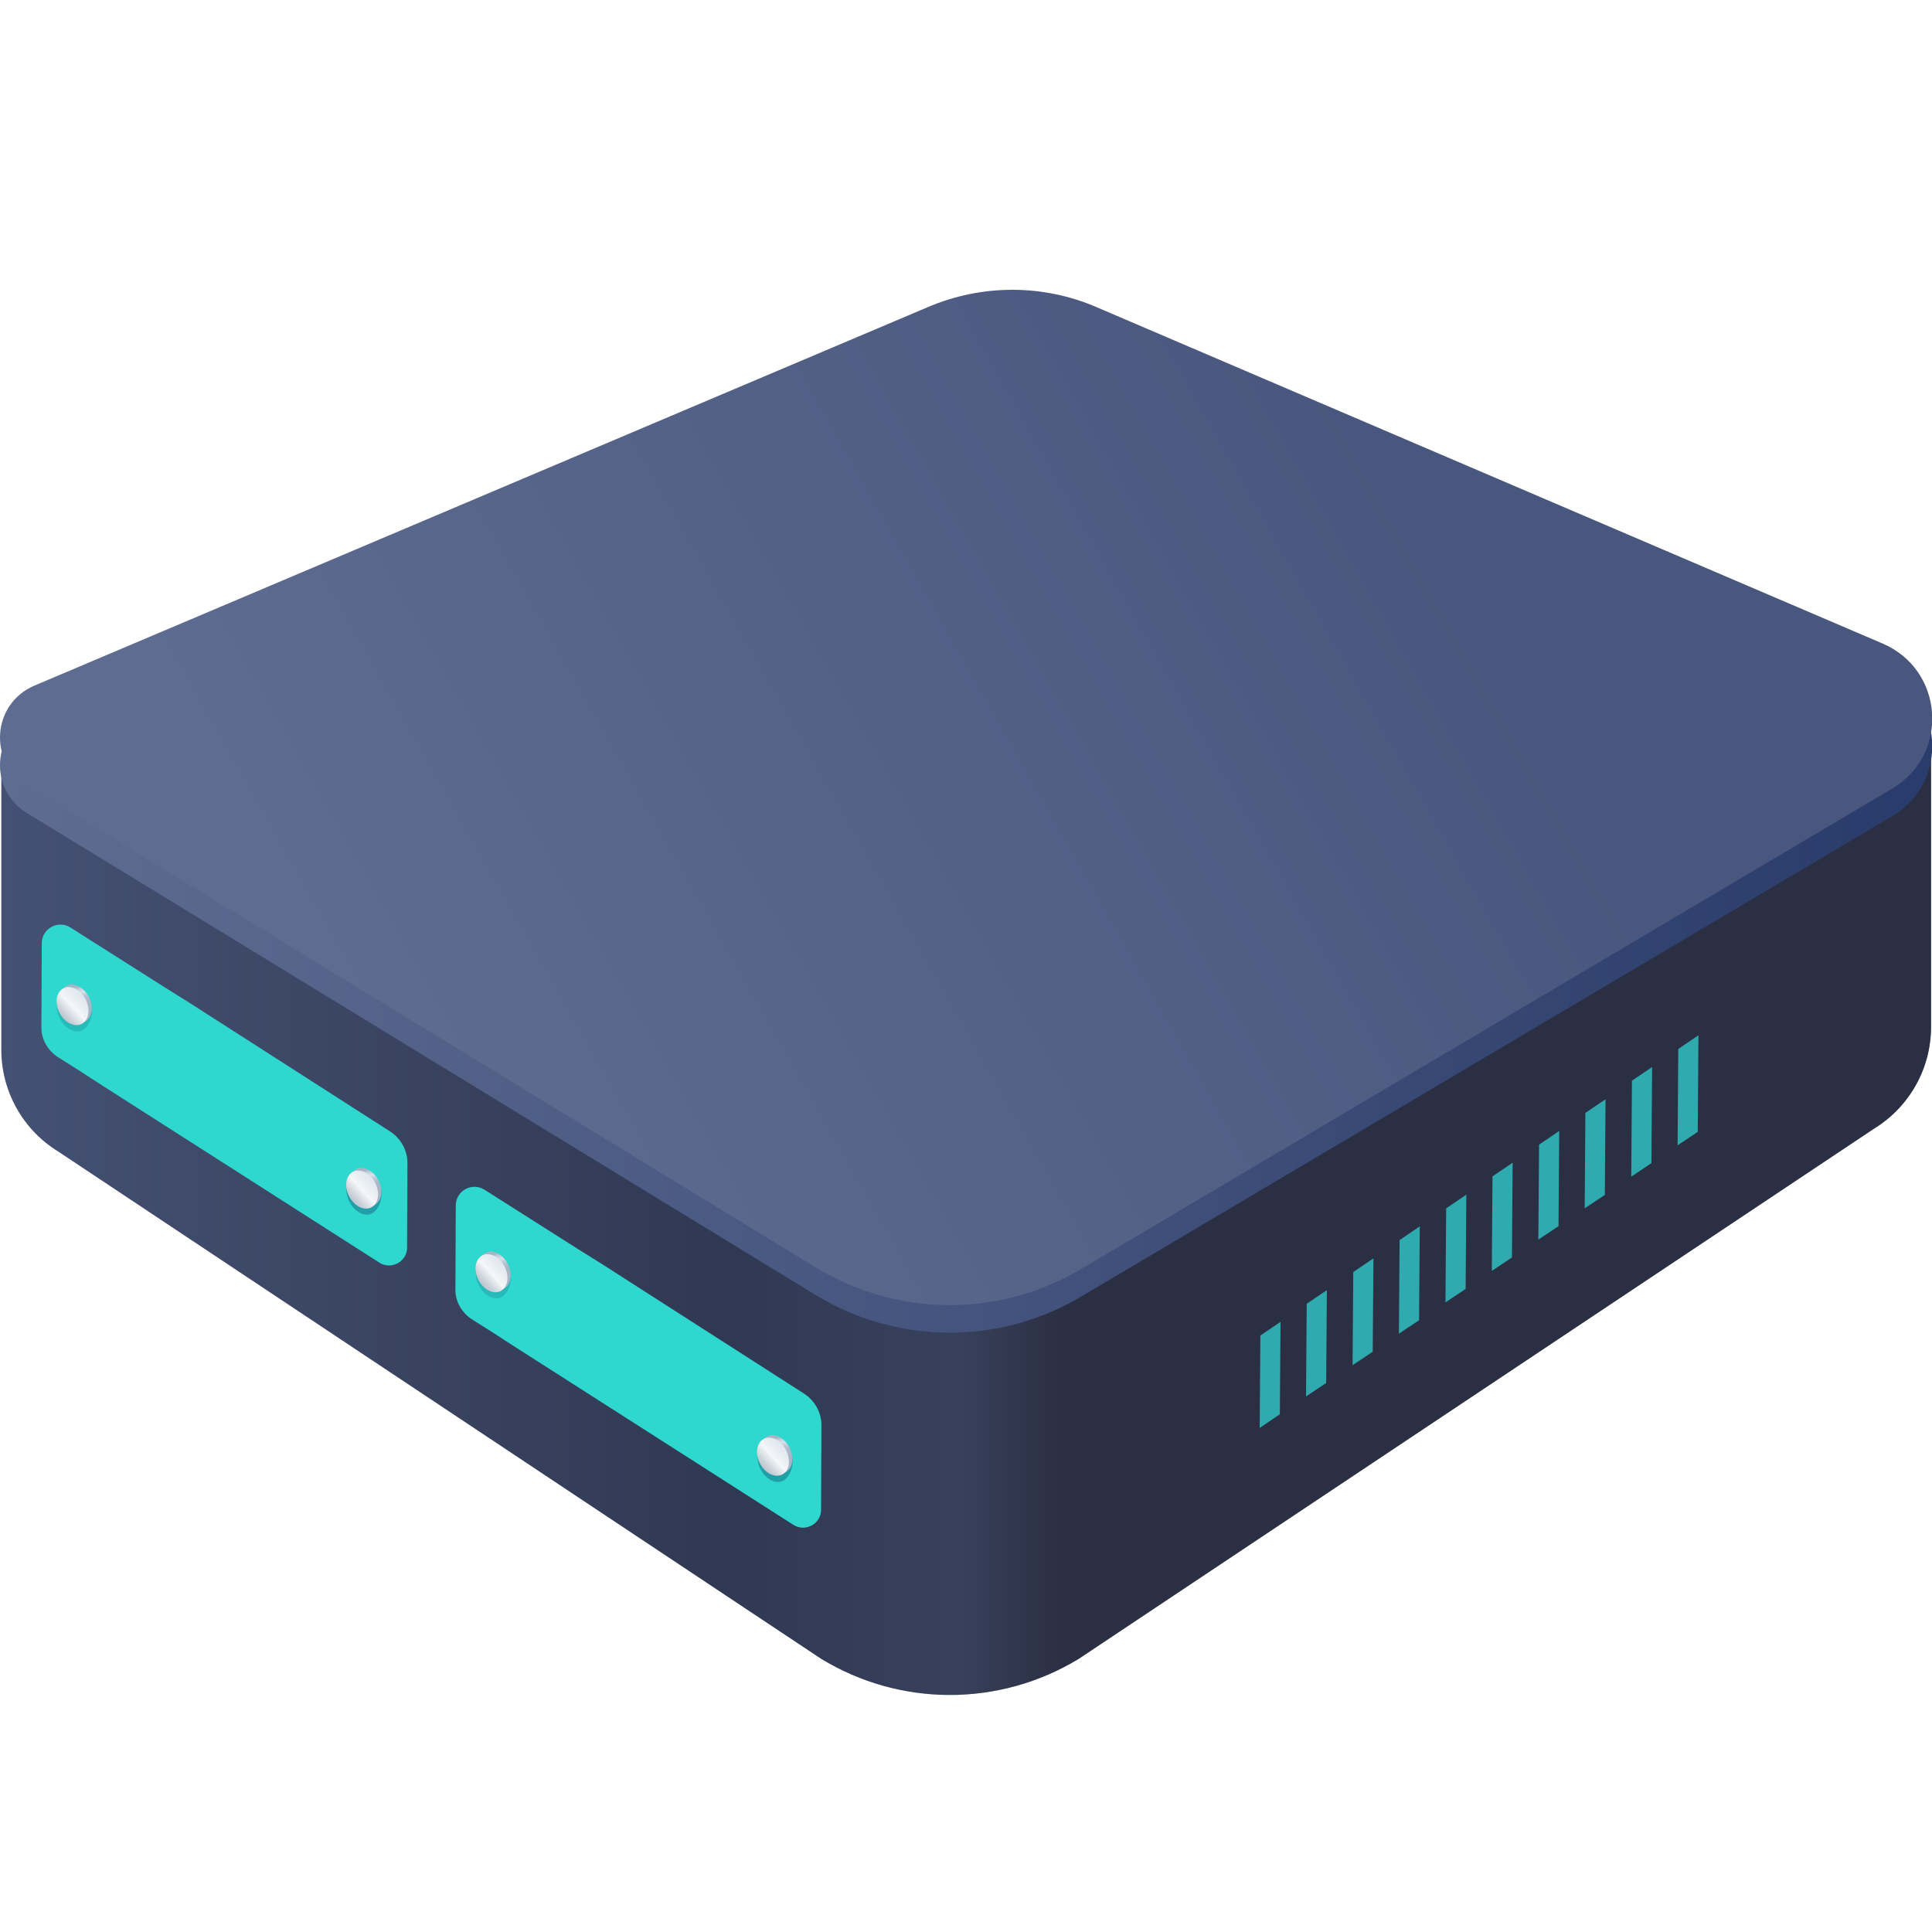 <svg width="140" height="140" viewBox="0 0 140 140" fill="none" xmlns="http://www.w3.org/2000/svg">
<g clip-path="url(#clip0)">
<path d="M0.097 54.357V76.079C0.097 79.1 1.675 81.887 4.226 83.448L59.488 120.194C65.229 123.702 72.43 123.702 78.188 120.194L135.799 81.786C138.368 80.208 139.929 77.421 139.929 74.417V53.349L0.097 54.357Z" fill="url(#paint0_linear)"/>
<path d="M0.097 55.028V76.079C0.097 79.1 1.675 81.887 4.226 83.448L59.488 120.194C65.229 123.702 72.43 123.702 78.188 120.194L135.799 81.786C138.368 80.208 139.929 77.421 139.929 74.417V53.349L0.097 55.028Z" fill="url(#paint1_linear)"/>
<path d="M29.524 84.268L29.498 90.415C29.498 91.422 28.356 92.042 27.5 91.5L7.464 78.693L6.581 78.125L5.829 77.634L4.194 76.601C3.442 76.111 2.975 75.284 3.001 74.406L3.027 68.362C3.027 67.278 4.22 66.632 5.128 67.226L11.926 71.539L12.834 72.107L13.742 72.675L28.278 81.996C29.057 82.512 29.524 83.364 29.524 84.268Z" fill="url(#paint2_linear)"/>
<path d="M59.524 103.268L59.498 109.415C59.498 110.423 58.356 111.042 57.5 110.5L37.464 97.693L36.581 97.125L35.829 96.634L34.194 95.601C33.442 95.111 32.975 94.284 33.001 93.406L33.027 87.362C33.027 86.278 34.22 85.632 35.129 86.226L41.926 90.539L42.834 91.107L43.742 91.675L58.278 100.996C59.057 101.512 59.524 102.364 59.524 103.268Z" fill="url(#paint3_linear)"/>
<path d="M91.332 96.777L92.792 95.786L92.742 102.484L91.281 103.474L91.332 96.777ZM94.639 101.192L96.099 100.218L96.15 93.487L94.689 94.477L94.639 101.192ZM98.013 98.925L99.473 97.952L99.524 91.187L98.063 92.177L98.013 98.925ZM101.37 96.642L102.831 95.669L102.881 88.87L101.42 89.861L101.37 96.642ZM104.744 94.376L106.205 93.403L106.255 86.57L104.795 87.561L104.744 94.376ZM108.102 92.093L109.562 91.12L109.612 84.254L108.152 85.244L108.102 92.093ZM111.476 89.827L112.936 88.853L112.986 81.954L111.526 82.945L111.476 89.827ZM114.833 87.561L116.293 86.587L116.344 79.654L114.883 80.645L114.833 87.561ZM118.207 85.261L119.667 84.287L119.718 77.321L118.257 78.311L118.207 85.261ZM121.615 76.012L121.564 82.995L123.025 82.021L123.075 75.021L121.615 76.012Z" fill="#2FAAAF"/>
<path opacity="0.35" d="M27.627 86.253C27.744 87.042 27.325 87.948 26.687 88.015C26.049 88.083 25.36 87.462 25.159 86.656C24.958 85.85 25.293 85.061 25.931 85.011C26.569 84.96 27.509 85.43 27.627 86.253Z" fill="#06365E"/>
<path d="M27.576 85.933C27.778 86.689 27.442 87.36 26.838 87.41C26.233 87.461 25.579 86.89 25.377 86.118C25.176 85.362 25.512 84.691 26.116 84.641C26.737 84.59 27.392 85.178 27.576 85.933Z" fill="url(#paint4_linear)"/>
<path d="M26.603 87.578C25.998 87.629 25.344 87.058 25.142 86.286C25.025 85.832 25.092 85.43 25.293 85.161C25.327 85.111 25.36 85.077 25.394 85.043C25.428 85.01 25.461 84.993 25.495 84.96C25.579 84.909 25.663 84.859 25.763 84.842C25.797 84.825 25.847 84.825 25.881 84.825C26.485 84.775 27.14 85.346 27.341 86.118C27.543 86.856 27.207 87.528 26.603 87.578Z" fill="url(#paint5_linear)"/>
<path opacity="0.18" d="M6.643 72.973C6.761 73.762 6.341 74.668 5.703 74.735C5.066 74.802 4.377 74.181 4.176 73.376C3.974 72.57 4.31 71.781 4.948 71.731C5.586 71.68 6.509 72.15 6.643 72.973Z" fill="#06365E"/>
<path d="M6.593 72.638C6.795 73.393 6.459 74.064 5.855 74.115C5.25 74.165 4.596 73.594 4.394 72.822C4.193 72.05 4.528 71.395 5.133 71.345C5.737 71.295 6.392 71.882 6.593 72.638Z" fill="url(#paint6_linear)"/>
<path d="M5.62 74.283C5.015 74.333 4.361 73.762 4.159 72.99C4.042 72.537 4.109 72.134 4.31 71.865C4.344 71.815 4.377 71.781 4.411 71.748C4.444 71.714 4.478 71.698 4.512 71.664C4.596 71.614 4.679 71.563 4.78 71.546C4.814 71.53 4.864 71.53 4.898 71.53C5.502 71.479 6.157 72.05 6.358 72.822C6.543 73.578 6.224 74.232 5.62 74.283Z" fill="url(#paint7_linear)"/>
<path opacity="0.35" d="M57.414 105.623C57.531 106.412 57.111 107.319 56.474 107.386C55.836 107.453 55.147 106.832 54.946 106.026C54.745 105.22 55.08 104.431 55.718 104.381C56.356 104.331 57.279 104.801 57.414 105.623Z" fill="#06365E"/>
<path d="M57.363 105.288C57.565 106.043 57.229 106.715 56.624 106.765C56.02 106.816 55.365 106.245 55.164 105.473C54.963 104.7 55.298 104.046 55.903 103.995C56.507 103.945 57.162 104.533 57.363 105.288Z" fill="url(#paint8_linear)"/>
<path d="M56.373 106.933C55.768 106.983 55.114 106.413 54.912 105.641C54.795 105.187 54.862 104.784 55.063 104.516C55.097 104.465 55.13 104.432 55.164 104.398C55.198 104.365 55.231 104.348 55.265 104.314C55.349 104.264 55.433 104.214 55.533 104.197C55.567 104.18 55.617 104.18 55.651 104.18C56.255 104.13 56.91 104.7 57.111 105.473C57.313 106.228 56.994 106.883 56.373 106.933Z" fill="url(#paint9_linear)"/>
<path opacity="0.18" d="M37.001 92.313C37.118 93.102 36.699 94.008 36.061 94.075C35.423 94.142 34.734 93.521 34.533 92.716C34.332 91.91 34.667 91.121 35.305 91.07C35.943 91.02 36.883 91.49 37.001 92.313Z" fill="#06365E"/>
<path d="M36.95 91.993C37.152 92.749 36.816 93.42 36.212 93.47C35.608 93.521 34.953 92.95 34.751 92.178C34.55 91.422 34.886 90.751 35.49 90.701C36.111 90.65 36.766 91.238 36.95 91.993Z" fill="url(#paint10_linear)"/>
<path d="M35.977 93.638C35.372 93.689 34.718 93.118 34.516 92.346C34.399 91.892 34.466 91.49 34.667 91.221C34.701 91.171 34.734 91.137 34.768 91.103C34.802 91.07 34.835 91.053 34.869 91.019C34.953 90.969 35.037 90.919 35.137 90.902C35.171 90.885 35.221 90.885 35.255 90.885C35.859 90.835 36.514 91.406 36.715 92.178C36.917 92.916 36.581 93.588 35.977 93.638Z" fill="url(#paint11_linear)"/>
<path d="M15.154 55.163C15.473 55.163 15.473 54.66 15.154 54.66C14.835 54.66 14.835 55.163 15.154 55.163Z" fill="url(#paint12_linear)"/>
<path d="M137.176 59.108L78.54 93.839C72.581 97.482 65.078 97.482 59.102 93.839L1.96 58.923C-0.877 57.194 -0.575 52.998 2.48 51.688L67.226 24.259C71.154 22.58 75.569 22.58 79.464 24.259L136.421 48.633C140.852 50.53 141.289 56.607 137.176 59.108Z" fill="url(#paint13_linear)"/>
<path d="M137.176 57.108L78.54 91.839C72.581 95.482 65.078 95.482 59.102 91.839L1.96 56.923C-0.877 55.194 -0.575 50.998 2.48 49.688L67.226 22.259C71.154 20.58 75.569 20.58 79.464 22.259L136.421 46.633C140.852 48.53 141.289 54.607 137.176 57.108Z" fill="url(#paint14_linear)"/>
</g>
<defs>
<linearGradient id="paint0_linear" x1="8.22" y1="88.083" x2="131.906" y2="88.083" gradientUnits="userSpaceOnUse">
<stop stop-color="#E7EFF5"/>
<stop offset="0.257" stop-color="#C3C5D2"/>
<stop offset="0.335" stop-color="#C6C8D5"/>
<stop offset="0.4" stop-color="#CED3DD"/>
<stop offset="0.459" stop-color="#DDE4EC"/>
<stop offset="0.466" stop-color="#DFE6EE"/>
<stop offset="0.569" stop-color="#98A5B5"/>
<stop offset="0.995" stop-color="#748496"/>
</linearGradient>
<linearGradient id="paint1_linear" x1="-0.09" y1="88.083" x2="133.118" y2="88.083" gradientUnits="userSpaceOnUse">
<stop stop-color="#455173"/>
<stop offset="0.396" stop-color="#303953"/>
<stop offset="0.521" stop-color="#38415C"/>
<stop offset="0.578" stop-color="#2B2F43"/>
<stop offset="1" stop-color="#2B2F43"/>
</linearGradient>
<linearGradient id="paint2_linear" x1="3.96" y1="77.169" x2="26.034" y2="79.891" gradientUnits="userSpaceOnUse">
<stop offset="1" stop-color="#2ED8CF"/>
</linearGradient>
<linearGradient id="paint3_linear" x1="33.96" y1="96.169" x2="56.034" y2="98.891" gradientUnits="userSpaceOnUse">
<stop offset="1" stop-color="#2ED8CF"/>
</linearGradient>
<linearGradient id="paint4_linear" x1="26.048" y1="84.903" x2="26.536" y2="87.133" gradientUnits="userSpaceOnUse">
<stop stop-color="#A8B5C5"/>
<stop offset="0.074" stop-color="#C0CCD8"/>
<stop offset="0.148" stop-color="#D0DBE5"/>
<stop offset="0.204" stop-color="#D6E1EA"/>
<stop offset="0.225" stop-color="#D0DBE5"/>
<stop offset="0.303" stop-color="#BECAD7"/>
<stop offset="0.398" stop-color="#B1BECD"/>
<stop offset="0.524" stop-color="#AAB7C7"/>
<stop offset="0.81" stop-color="#A8B5C5"/>
</linearGradient>
<linearGradient id="paint5_linear" x1="24.787" y1="87.394" x2="29.188" y2="83.367" gradientUnits="userSpaceOnUse">
<stop offset="0.04" stop-color="#ABB6C3"/>
<stop offset="0.096" stop-color="#B3BDC8"/>
<stop offset="0.18" stop-color="#C8CFD8"/>
<stop offset="0.282" stop-color="#EAEDF0"/>
<stop offset="0.311" stop-color="#F5F7F8"/>
<stop offset="0.421" stop-color="#E6ECF1"/>
<stop offset="0.518" stop-color="#DFE6EE"/>
</linearGradient>
<linearGradient id="paint6_linear" x1="5.06" y1="71.615" x2="5.547" y2="73.845" gradientUnits="userSpaceOnUse">
<stop stop-color="#A8B5C5"/>
<stop offset="0.074" stop-color="#C0CCD8"/>
<stop offset="0.148" stop-color="#D0DBE5"/>
<stop offset="0.204" stop-color="#D6E1EA"/>
<stop offset="0.225" stop-color="#D0DBE5"/>
<stop offset="0.303" stop-color="#BECAD7"/>
<stop offset="0.398" stop-color="#B1BECD"/>
<stop offset="0.524" stop-color="#AAB7C7"/>
<stop offset="0.81" stop-color="#A8B5C5"/>
</linearGradient>
<linearGradient id="paint7_linear" x1="3.798" y1="74.106" x2="8.199" y2="70.078" gradientUnits="userSpaceOnUse">
<stop offset="0.04" stop-color="#ABB6C3"/>
<stop offset="0.096" stop-color="#B3BDC8"/>
<stop offset="0.18" stop-color="#C8CFD8"/>
<stop offset="0.282" stop-color="#EAEDF0"/>
<stop offset="0.311" stop-color="#F5F7F8"/>
<stop offset="0.421" stop-color="#E6ECF1"/>
<stop offset="0.518" stop-color="#DFE6EE"/>
</linearGradient>
<linearGradient id="paint8_linear" x1="55.828" y1="104.264" x2="56.315" y2="106.494" gradientUnits="userSpaceOnUse">
<stop stop-color="#A8B5C5"/>
<stop offset="0.074" stop-color="#C0CCD8"/>
<stop offset="0.148" stop-color="#D0DBE5"/>
<stop offset="0.204" stop-color="#D6E1EA"/>
<stop offset="0.225" stop-color="#D0DBE5"/>
<stop offset="0.303" stop-color="#BECAD7"/>
<stop offset="0.398" stop-color="#B1BECD"/>
<stop offset="0.524" stop-color="#AAB7C7"/>
<stop offset="0.81" stop-color="#A8B5C5"/>
</linearGradient>
<linearGradient id="paint9_linear" x1="54.567" y1="106.756" x2="58.968" y2="102.729" gradientUnits="userSpaceOnUse">
<stop offset="0.04" stop-color="#ABB6C3"/>
<stop offset="0.096" stop-color="#B3BDC8"/>
<stop offset="0.18" stop-color="#C8CFD8"/>
<stop offset="0.282" stop-color="#EAEDF0"/>
<stop offset="0.311" stop-color="#F5F7F8"/>
<stop offset="0.421" stop-color="#E6ECF1"/>
<stop offset="0.518" stop-color="#DFE6EE"/>
</linearGradient>
<linearGradient id="paint10_linear" x1="35.425" y1="90.962" x2="35.913" y2="93.192" gradientUnits="userSpaceOnUse">
<stop stop-color="#A8B5C5"/>
<stop offset="0.074" stop-color="#C0CCD8"/>
<stop offset="0.148" stop-color="#D0DBE5"/>
<stop offset="0.204" stop-color="#D6E1EA"/>
<stop offset="0.225" stop-color="#D0DBE5"/>
<stop offset="0.303" stop-color="#BECAD7"/>
<stop offset="0.398" stop-color="#B1BECD"/>
<stop offset="0.524" stop-color="#AAB7C7"/>
<stop offset="0.81" stop-color="#A8B5C5"/>
</linearGradient>
<linearGradient id="paint11_linear" x1="34.165" y1="93.454" x2="38.565" y2="89.426" gradientUnits="userSpaceOnUse">
<stop offset="0.04" stop-color="#ABB6C3"/>
<stop offset="0.096" stop-color="#B3BDC8"/>
<stop offset="0.18" stop-color="#C8CFD8"/>
<stop offset="0.282" stop-color="#EAEDF0"/>
<stop offset="0.311" stop-color="#F5F7F8"/>
<stop offset="0.421" stop-color="#E6ECF1"/>
<stop offset="0.518" stop-color="#DFE6EE"/>
</linearGradient>
<linearGradient id="paint12_linear" x1="14.915" y1="54.917" x2="15.402" y2="54.905" gradientUnits="userSpaceOnUse">
<stop stop-color="#DFE6EE"/>
<stop offset="0.5" stop-color="#F5F7F8"/>
<stop offset="0.995" stop-color="#ABB6C3"/>
</linearGradient>
<linearGradient id="paint13_linear" x1="0.013" y1="55" x2="137.513" y2="51.5" gradientUnits="userSpaceOnUse">
<stop offset="0" stop-color="#586382"/>
<stop offset="0" stop-color="#5F6C91"/>
<stop offset="1" stop-color="#2A3C6B"/>
</linearGradient>
<linearGradient id="paint14_linear" x1="27.654" y1="78.039" x2="101.891" y2="36.036" gradientUnits="userSpaceOnUse">
<stop stop-color="#5F6C91"/>
<stop offset="1" stop-color="#49577E"/>
</linearGradient>
<clipPath id="clip0">
<rect y="17" width="140" height="106" fill="white"/>
</clipPath>
</defs>
</svg>

